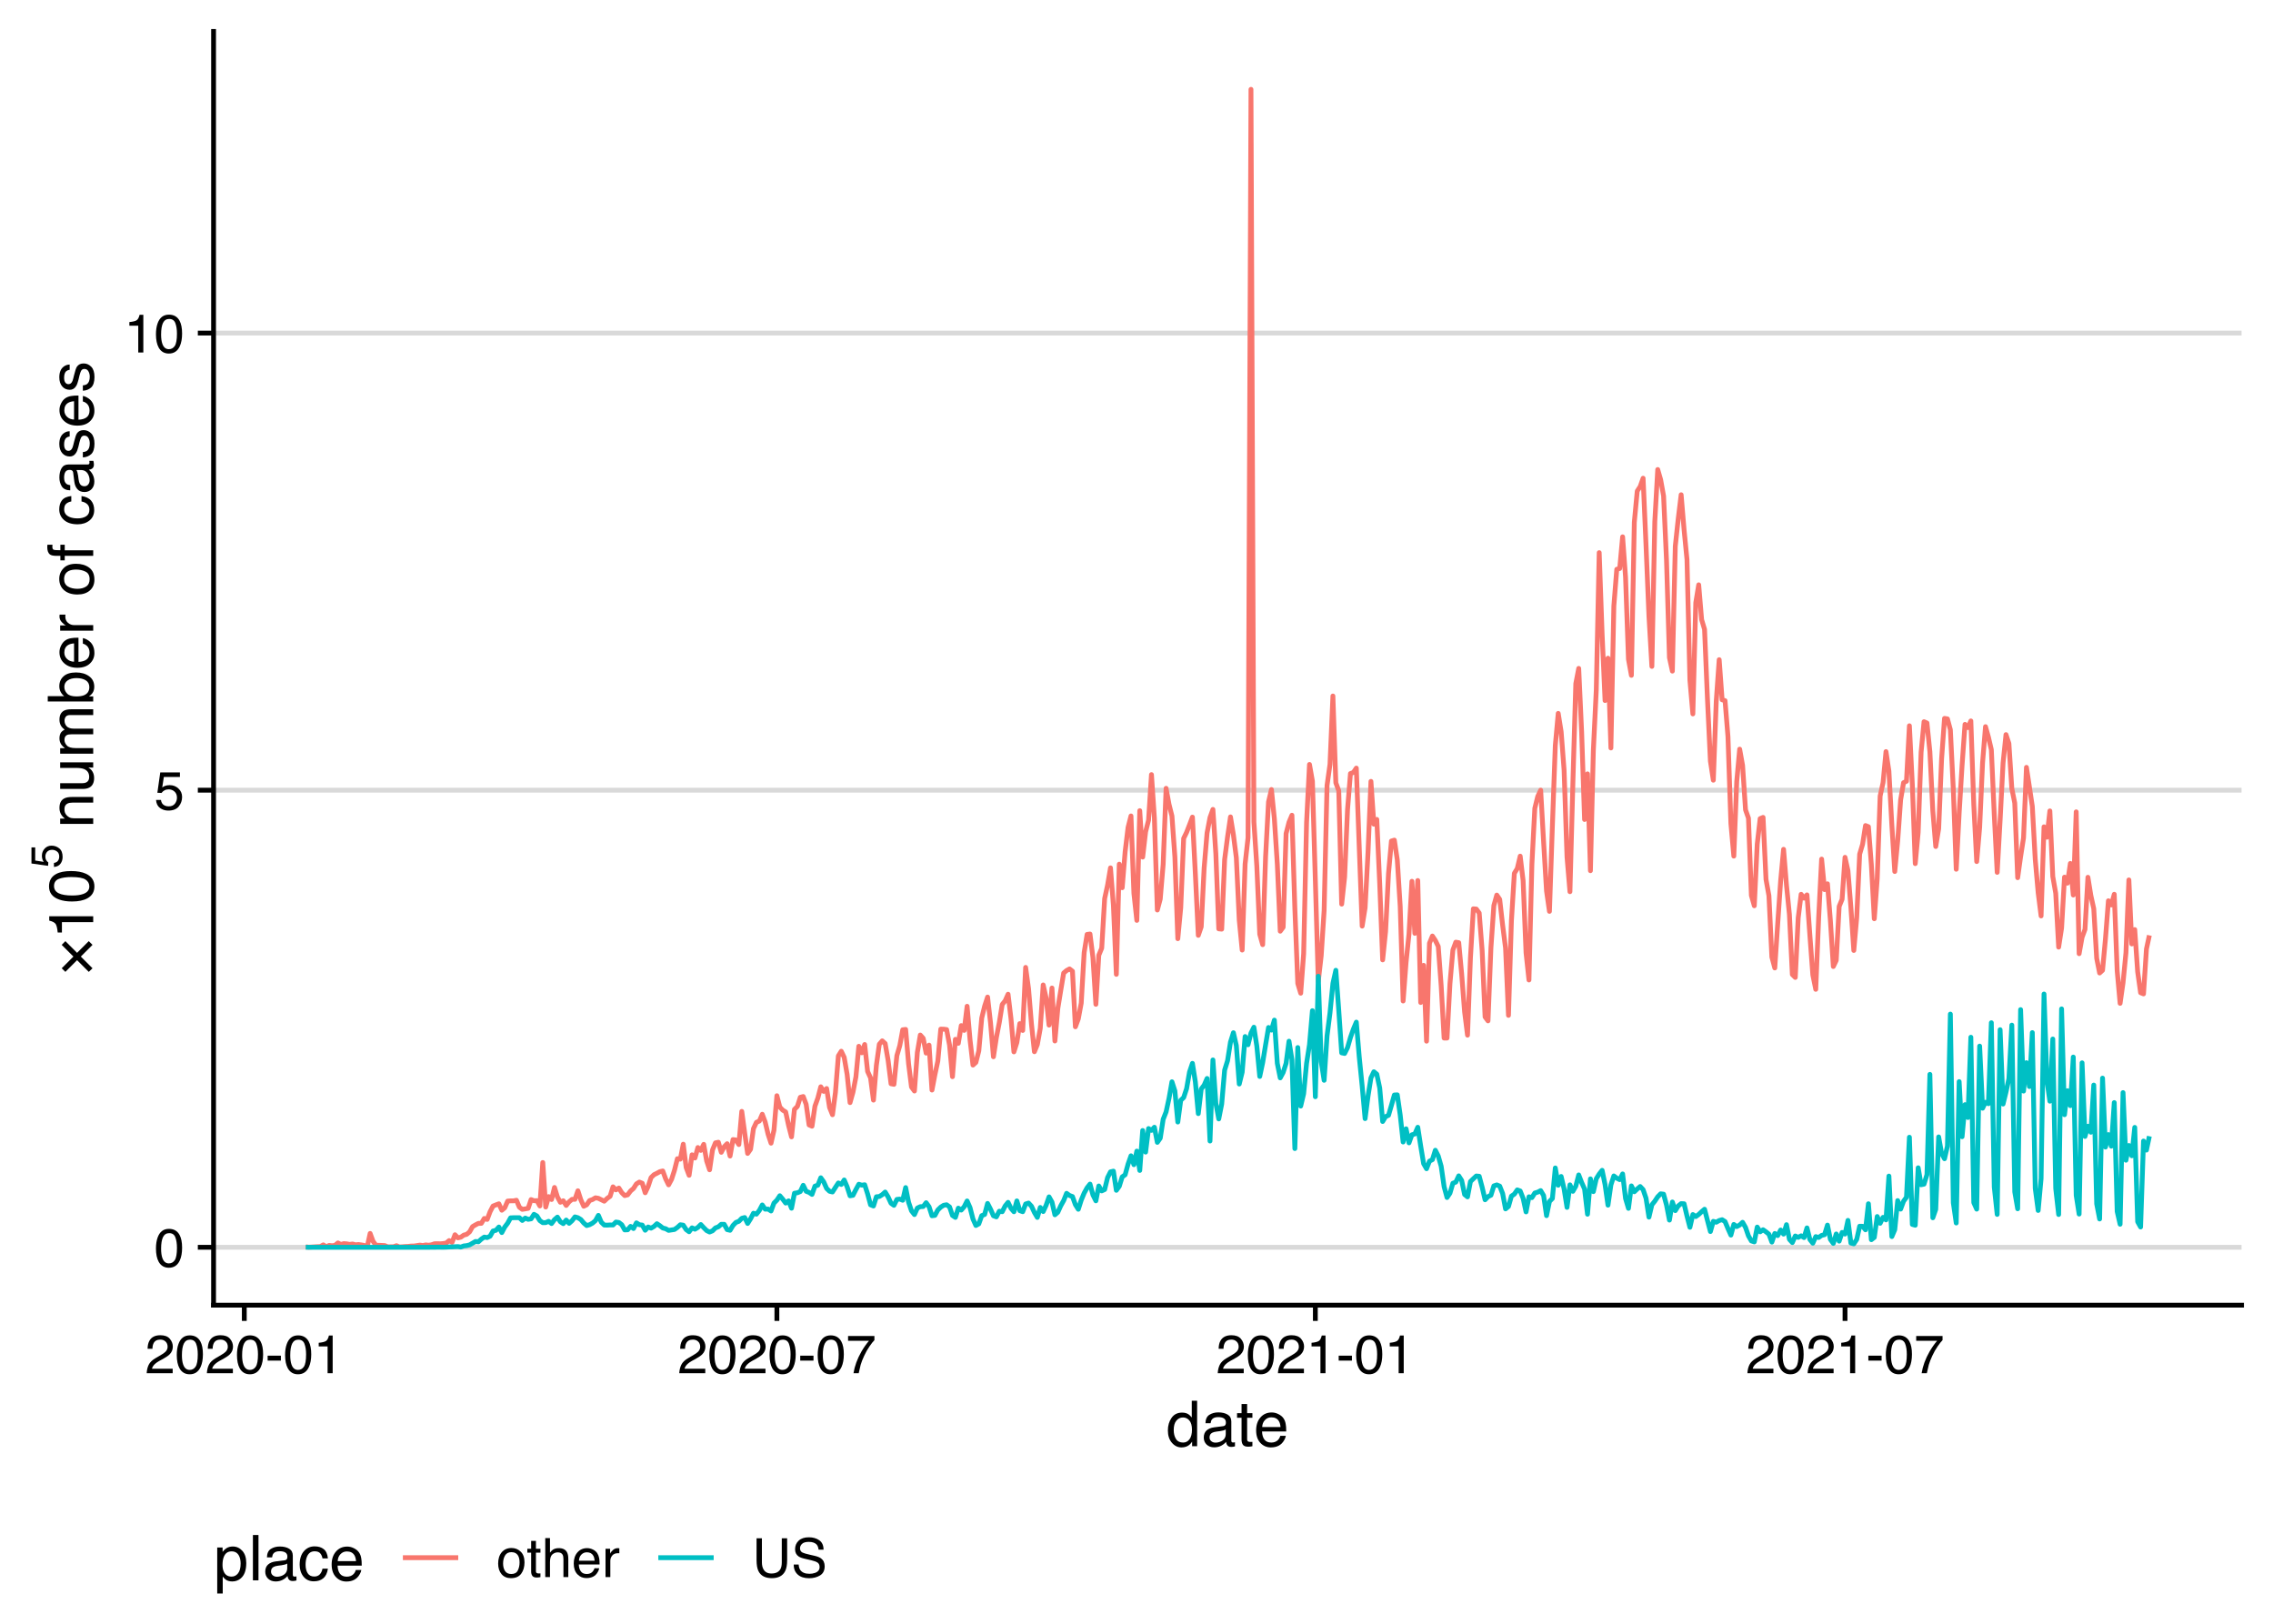 <?xml version="1.0" encoding="UTF-8"?>
<svg xmlns="http://www.w3.org/2000/svg" xmlns:xlink="http://www.w3.org/1999/xlink" width="504pt" height="360pt" viewBox="0 0 504 360" version="1.1">
<defs>
<g>
<symbol overflow="visible" id="glyph0-0">
<path style="stroke:none;" d="M 0.391 0 L 0.391 -8.609 L 7.219 -8.609 L 7.219 0 Z M 6.141 -1.078 L 6.141 -7.531 L 1.469 -7.531 L 1.469 -1.078 Z M 6.141 -1.078 "/>
</symbol>
<symbol overflow="visible" id="glyph0-1">
<path style="stroke:none;" d="M 3.25 -8.391 C 4.332 -8.391 5.117 -7.941 5.609 -7.047 C 5.984 -6.359 6.172 -5.41 6.172 -4.203 C 6.172 -3.066 6 -2.125 5.656 -1.375 C 5.164 -0.301 4.359 0.234 3.234 0.234 C 2.234 0.234 1.484 -0.203 0.984 -1.078 C 0.578 -1.816 0.375 -2.801 0.375 -4.031 C 0.375 -4.977 0.5 -5.797 0.75 -6.484 C 1.207 -7.754 2.039 -8.391 3.25 -8.391 Z M 3.234 -0.734 C 3.785 -0.734 4.223 -0.973 4.547 -1.453 C 4.867 -1.941 5.031 -2.848 5.031 -4.172 C 5.031 -5.117 4.91 -5.898 4.672 -6.516 C 4.441 -7.129 3.988 -7.438 3.312 -7.438 C 2.688 -7.438 2.227 -7.145 1.938 -6.562 C 1.656 -5.977 1.516 -5.117 1.516 -3.984 C 1.516 -3.129 1.609 -2.441 1.797 -1.922 C 2.078 -1.129 2.555 -0.734 3.234 -0.734 Z M 3.234 -0.734 "/>
</symbol>
<symbol overflow="visible" id="glyph0-2">
<path style="stroke:none;" d="M 1.484 -2.141 C 1.555 -1.535 1.836 -1.117 2.328 -0.891 C 2.578 -0.773 2.863 -0.719 3.188 -0.719 C 3.812 -0.719 4.273 -0.914 4.578 -1.312 C 4.879 -1.707 5.031 -2.148 5.031 -2.641 C 5.031 -3.223 4.848 -3.676 4.484 -4 C 4.129 -4.32 3.703 -4.484 3.203 -4.484 C 2.836 -4.484 2.523 -4.41 2.266 -4.266 C 2.004 -4.129 1.785 -3.938 1.609 -3.688 L 0.688 -3.734 L 1.328 -8.25 L 5.688 -8.25 L 5.688 -7.234 L 2.125 -7.234 L 1.766 -4.906 C 1.961 -5.051 2.148 -5.16 2.328 -5.234 C 2.641 -5.359 3 -5.422 3.406 -5.422 C 4.176 -5.422 4.828 -5.172 5.359 -4.672 C 5.898 -4.18 6.172 -3.555 6.172 -2.797 C 6.172 -2.004 5.922 -1.301 5.422 -0.688 C 4.93 -0.082 4.148 0.219 3.078 0.219 C 2.398 0.219 1.797 0.023 1.266 -0.359 C 0.742 -0.742 0.453 -1.336 0.391 -2.141 Z M 1.484 -2.141 "/>
</symbol>
<symbol overflow="visible" id="glyph0-3">
<path style="stroke:none;" d="M 1.156 -5.938 L 1.156 -6.75 C 1.914 -6.82 2.441 -6.945 2.734 -7.125 C 3.035 -7.301 3.266 -7.711 3.422 -8.359 L 4.25 -8.359 L 4.25 0 L 3.125 0 L 3.125 -5.938 Z M 1.156 -5.938 "/>
</symbol>
<symbol overflow="visible" id="glyph0-4">
<path style="stroke:none;" d="M 0.375 0 C 0.414 -0.719 0.566 -1.344 0.828 -1.875 C 1.086 -2.414 1.594 -2.906 2.344 -3.344 L 3.469 -4 C 3.969 -4.289 4.32 -4.539 4.531 -4.75 C 4.852 -5.07 5.016 -5.441 5.016 -5.859 C 5.016 -6.348 4.863 -6.734 4.562 -7.016 C 4.27 -7.305 3.883 -7.453 3.406 -7.453 C 2.676 -7.453 2.176 -7.18 1.906 -6.641 C 1.75 -6.336 1.664 -5.93 1.656 -5.422 L 0.578 -5.422 C 0.586 -6.148 0.723 -6.742 0.984 -7.203 C 1.441 -8.016 2.25 -8.422 3.406 -8.422 C 4.363 -8.422 5.062 -8.16 5.5 -7.641 C 5.945 -7.117 6.172 -6.539 6.172 -5.906 C 6.172 -5.238 5.938 -4.664 5.469 -4.188 C 5.195 -3.906 4.707 -3.566 4 -3.172 L 3.188 -2.734 C 2.812 -2.523 2.516 -2.32 2.297 -2.125 C 1.898 -1.789 1.648 -1.414 1.547 -1 L 6.141 -1 L 6.141 0 Z M 0.375 0 "/>
</symbol>
<symbol overflow="visible" id="glyph0-5">
<path style="stroke:none;" d="M 0.5 -3.891 L 3.438 -3.891 L 3.438 -2.797 L 0.5 -2.797 Z M 0.5 -3.891 "/>
</symbol>
<symbol overflow="visible" id="glyph0-6">
<path style="stroke:none;" d="M 6.281 -8.25 L 6.281 -7.328 C 6.008 -7.066 5.648 -6.613 5.203 -5.969 C 4.754 -5.32 4.359 -4.625 4.016 -3.875 C 3.672 -3.133 3.41 -2.469 3.234 -1.875 C 3.129 -1.488 2.984 -0.863 2.797 0 L 1.641 0 C 1.898 -1.602 2.484 -3.195 3.391 -4.781 C 3.93 -5.707 4.492 -6.508 5.078 -7.188 L 0.438 -7.188 L 0.438 -8.25 Z M 6.281 -8.25 "/>
</symbol>
<symbol overflow="visible" id="glyph0-7">
<path style="stroke:none;" d="M 3.266 -0.688 C 3.961 -0.688 4.441 -0.945 4.703 -1.469 C 4.961 -2 5.094 -2.586 5.094 -3.234 C 5.094 -3.828 5 -4.305 4.812 -4.672 C 4.508 -5.242 4 -5.531 3.281 -5.531 C 2.633 -5.531 2.164 -5.285 1.875 -4.797 C 1.582 -4.305 1.438 -3.711 1.438 -3.016 C 1.438 -2.348 1.582 -1.789 1.875 -1.344 C 2.164 -0.906 2.629 -0.688 3.266 -0.688 Z M 3.312 -6.453 C 4.113 -6.453 4.789 -6.18 5.344 -5.641 C 5.906 -5.109 6.188 -4.316 6.188 -3.266 C 6.188 -2.254 5.941 -1.414 5.453 -0.75 C 4.961 -0.094 4.203 0.234 3.172 0.234 C 2.305 0.234 1.617 -0.055 1.109 -0.641 C 0.598 -1.234 0.344 -2.02 0.344 -3 C 0.344 -4.051 0.609 -4.891 1.141 -5.516 C 1.68 -6.141 2.406 -6.453 3.312 -6.453 Z M 3.266 -6.422 Z M 3.266 -6.422 "/>
</symbol>
<symbol overflow="visible" id="glyph0-8">
<path style="stroke:none;" d="M 0.984 -8.031 L 2.047 -8.031 L 2.047 -6.281 L 3.047 -6.281 L 3.047 -5.422 L 2.047 -5.422 L 2.047 -1.312 C 2.047 -1.094 2.125 -0.945 2.281 -0.875 C 2.352 -0.832 2.488 -0.812 2.688 -0.812 C 2.738 -0.812 2.789 -0.812 2.844 -0.812 C 2.906 -0.82 2.973 -0.828 3.047 -0.828 L 3.047 0 C 2.93 0.031 2.805 0.051 2.672 0.062 C 2.547 0.082 2.406 0.094 2.25 0.094 C 1.758 0.094 1.426 -0.031 1.25 -0.281 C 1.07 -0.531 0.984 -0.859 0.984 -1.266 L 0.984 -5.422 L 0.141 -5.422 L 0.141 -6.281 L 0.984 -6.281 Z M 0.984 -8.031 "/>
</symbol>
<symbol overflow="visible" id="glyph0-9">
<path style="stroke:none;" d="M 0.781 -8.641 L 1.828 -8.641 L 1.828 -5.422 C 2.078 -5.742 2.301 -5.969 2.5 -6.094 C 2.844 -6.312 3.27 -6.422 3.781 -6.422 C 4.688 -6.422 5.301 -6.102 5.625 -5.469 C 5.801 -5.125 5.891 -4.645 5.891 -4.031 L 5.891 0 L 4.812 0 L 4.812 -3.953 C 4.812 -4.41 4.75 -4.75 4.625 -4.969 C 4.438 -5.312 4.078 -5.484 3.547 -5.484 C 3.109 -5.484 2.711 -5.332 2.359 -5.031 C 2.004 -4.727 1.828 -4.16 1.828 -3.328 L 1.828 0 L 0.781 0 Z M 0.781 -8.641 "/>
</symbol>
<symbol overflow="visible" id="glyph0-10">
<path style="stroke:none;" d="M 3.391 -6.422 C 3.836 -6.422 4.27 -6.316 4.688 -6.109 C 5.102 -5.898 5.422 -5.629 5.641 -5.297 C 5.848 -4.973 5.988 -4.602 6.062 -4.188 C 6.125 -3.895 6.156 -3.43 6.156 -2.797 L 1.547 -2.797 C 1.566 -2.16 1.719 -1.648 2 -1.266 C 2.281 -0.879 2.719 -0.688 3.312 -0.688 C 3.863 -0.688 4.301 -0.867 4.625 -1.234 C 4.812 -1.441 4.945 -1.688 5.031 -1.969 L 6.062 -1.969 C 6.039 -1.738 5.953 -1.484 5.797 -1.203 C 5.641 -0.922 5.469 -0.688 5.281 -0.5 C 4.957 -0.188 4.555 0.02 4.078 0.125 C 3.828 0.188 3.539 0.219 3.219 0.219 C 2.438 0.219 1.773 -0.062 1.234 -0.625 C 0.691 -1.195 0.422 -1.992 0.422 -3.016 C 0.422 -4.023 0.691 -4.844 1.234 -5.469 C 1.785 -6.102 2.504 -6.422 3.391 -6.422 Z M 5.062 -3.641 C 5.02 -4.098 4.922 -4.461 4.766 -4.734 C 4.484 -5.242 4.004 -5.5 3.328 -5.5 C 2.836 -5.5 2.426 -5.32 2.094 -4.969 C 1.77 -4.625 1.598 -4.18 1.578 -3.641 Z M 3.281 -6.422 Z M 3.281 -6.422 "/>
</symbol>
<symbol overflow="visible" id="glyph0-11">
<path style="stroke:none;" d="M 0.797 -6.281 L 1.812 -6.281 L 1.812 -5.188 C 1.883 -5.406 2.082 -5.664 2.406 -5.969 C 2.727 -6.27 3.098 -6.422 3.516 -6.422 C 3.535 -6.422 3.566 -6.414 3.609 -6.406 C 3.66 -6.406 3.742 -6.398 3.859 -6.391 L 3.859 -5.281 C 3.797 -5.289 3.738 -5.297 3.688 -5.297 C 3.633 -5.297 3.578 -5.297 3.516 -5.297 C 2.984 -5.297 2.57 -5.125 2.281 -4.781 C 2 -4.445 1.859 -4.055 1.859 -3.609 L 1.859 0 L 0.797 0 Z M 0.797 -6.281 "/>
</symbol>
<symbol overflow="visible" id="glyph0-12">
<path style="stroke:none;" d="M 2.188 -8.609 L 2.188 -3.281 C 2.188 -2.656 2.301 -2.141 2.531 -1.734 C 2.875 -1.109 3.461 -0.797 4.297 -0.797 C 5.273 -0.797 5.945 -1.133 6.312 -1.812 C 6.5 -2.176 6.594 -2.664 6.594 -3.281 L 6.594 -8.609 L 7.781 -8.609 L 7.781 -3.781 C 7.781 -2.719 7.633 -1.898 7.344 -1.328 C 6.82 -0.285 5.836 0.234 4.391 0.234 C 2.93 0.234 1.941 -0.285 1.422 -1.328 C 1.141 -1.898 1 -2.719 1 -3.781 L 1 -8.609 Z M 4.391 -8.609 Z M 4.391 -8.609 "/>
</symbol>
<symbol overflow="visible" id="glyph0-13">
<path style="stroke:none;" d="M 1.672 -2.781 C 1.703 -2.289 1.816 -1.895 2.016 -1.594 C 2.41 -1.02 3.094 -0.734 4.062 -0.734 C 4.5 -0.734 4.898 -0.797 5.266 -0.922 C 5.961 -1.16 6.312 -1.594 6.312 -2.219 C 6.312 -2.688 6.16 -3.02 5.859 -3.219 C 5.566 -3.414 5.102 -3.586 4.469 -3.734 L 3.312 -4 C 2.539 -4.164 2 -4.352 1.688 -4.562 C 1.145 -4.926 0.875 -5.461 0.875 -6.172 C 0.875 -6.953 1.141 -7.586 1.672 -8.078 C 2.203 -8.578 2.957 -8.828 3.938 -8.828 C 4.844 -8.828 5.609 -8.609 6.234 -8.172 C 6.867 -7.734 7.188 -7.035 7.188 -6.078 L 6.094 -6.078 C 6.031 -6.547 5.906 -6.898 5.719 -7.141 C 5.363 -7.586 4.758 -7.812 3.906 -7.812 C 3.219 -7.812 2.723 -7.664 2.422 -7.375 C 2.117 -7.094 1.969 -6.758 1.969 -6.375 C 1.969 -5.957 2.145 -5.648 2.5 -5.453 C 2.727 -5.328 3.25 -5.172 4.062 -4.984 L 5.281 -4.703 C 5.852 -4.566 6.301 -4.383 6.625 -4.156 C 7.164 -3.758 7.438 -3.176 7.438 -2.406 C 7.438 -1.457 7.086 -0.773 6.391 -0.359 C 5.703 0.047 4.898 0.25 3.984 0.25 C 2.91 0.25 2.07 -0.02 1.469 -0.562 C 0.863 -1.113 0.566 -1.852 0.578 -2.781 Z M 4.031 -8.844 Z M 4.031 -8.844 "/>
</symbol>
<symbol overflow="visible" id="glyph1-0">
<path style="stroke:none;" d="M 0.453 0 L 0.453 -10.047 L 8.422 -10.047 L 8.422 0 Z M 7.172 -1.266 L 7.172 -8.781 L 1.703 -8.781 L 1.703 -1.266 Z M 7.172 -1.266 "/>
</symbol>
<symbol overflow="visible" id="glyph1-1">
<path style="stroke:none;" d="M 1.688 -3.578 C 1.688 -2.797 1.852 -2.141 2.188 -1.609 C 2.52 -1.078 3.051 -0.812 3.781 -0.812 C 4.352 -0.812 4.82 -1.055 5.188 -1.547 C 5.551 -2.035 5.734 -2.738 5.734 -3.656 C 5.734 -4.582 5.539 -5.266 5.156 -5.703 C 4.781 -6.148 4.316 -6.375 3.766 -6.375 C 3.148 -6.375 2.648 -6.133 2.266 -5.656 C 1.879 -5.188 1.688 -4.492 1.688 -3.578 Z M 3.531 -7.453 C 4.094 -7.453 4.562 -7.332 4.938 -7.094 C 5.156 -6.957 5.406 -6.719 5.688 -6.375 L 5.688 -10.078 L 6.875 -10.078 L 6.875 0 L 5.766 0 L 5.766 -1.016 C 5.473 -0.566 5.129 -0.238 4.734 -0.031 C 4.348 0.164 3.898 0.266 3.391 0.266 C 2.578 0.266 1.875 -0.078 1.281 -0.766 C 0.688 -1.453 0.391 -2.363 0.391 -3.5 C 0.391 -4.57 0.66 -5.5 1.203 -6.281 C 1.742 -7.062 2.52 -7.453 3.531 -7.453 Z M 3.531 -7.453 "/>
</symbol>
<symbol overflow="visible" id="glyph1-2">
<path style="stroke:none;" d="M 1.844 -1.953 C 1.844 -1.598 1.973 -1.316 2.234 -1.109 C 2.492 -0.898 2.801 -0.797 3.156 -0.797 C 3.594 -0.797 4.016 -0.895 4.422 -1.094 C 5.098 -1.426 5.438 -1.973 5.438 -2.734 L 5.438 -3.719 C 5.289 -3.625 5.098 -3.547 4.859 -3.484 C 4.617 -3.422 4.383 -3.375 4.156 -3.344 L 3.422 -3.25 C 2.973 -3.195 2.633 -3.102 2.406 -2.969 C 2.031 -2.758 1.844 -2.422 1.844 -1.953 Z M 4.828 -4.438 C 5.109 -4.469 5.297 -4.586 5.391 -4.797 C 5.441 -4.898 5.469 -5.055 5.469 -5.266 C 5.469 -5.68 5.316 -5.984 5.016 -6.172 C 4.723 -6.359 4.301 -6.453 3.75 -6.453 C 3.102 -6.453 2.645 -6.281 2.375 -5.938 C 2.227 -5.75 2.129 -5.469 2.078 -5.094 L 0.938 -5.094 C 0.957 -5.988 1.25 -6.613 1.812 -6.969 C 2.375 -7.32 3.031 -7.5 3.781 -7.5 C 4.633 -7.5 5.332 -7.332 5.875 -7 C 6.406 -6.676 6.672 -6.164 6.672 -5.469 L 6.672 -1.266 C 6.672 -1.129 6.695 -1.02 6.75 -0.938 C 6.801 -0.863 6.91 -0.828 7.078 -0.828 C 7.141 -0.828 7.203 -0.832 7.266 -0.844 C 7.336 -0.852 7.41 -0.863 7.484 -0.875 L 7.484 0.031 C 7.297 0.082 7.148 0.113 7.047 0.125 C 6.941 0.145 6.805 0.156 6.641 0.156 C 6.211 0.156 5.906 0.004 5.719 -0.297 C 5.613 -0.453 5.539 -0.676 5.5 -0.969 C 5.25 -0.645 4.891 -0.359 4.422 -0.109 C 3.953 0.129 3.438 0.25 2.875 0.25 C 2.195 0.25 1.641 0.047 1.203 -0.359 C 0.773 -0.773 0.562 -1.297 0.562 -1.922 C 0.562 -2.598 0.77 -3.125 1.188 -3.5 C 1.613 -3.875 2.172 -4.102 2.859 -4.188 Z M 3.812 -7.5 Z M 3.812 -7.5 "/>
</symbol>
<symbol overflow="visible" id="glyph1-3">
<path style="stroke:none;" d="M 1.156 -9.359 L 2.391 -9.359 L 2.391 -7.328 L 3.562 -7.328 L 3.562 -6.312 L 2.391 -6.312 L 2.391 -1.531 C 2.391 -1.281 2.477 -1.113 2.656 -1.031 C 2.75 -0.977 2.906 -0.953 3.125 -0.953 C 3.188 -0.953 3.25 -0.953 3.312 -0.953 C 3.383 -0.953 3.469 -0.957 3.562 -0.969 L 3.562 0 C 3.414 0.039 3.266 0.066 3.109 0.078 C 2.961 0.098 2.801 0.109 2.625 0.109 C 2.051 0.109 1.66 -0.035 1.453 -0.328 C 1.254 -0.617 1.156 -1 1.156 -1.469 L 1.156 -6.312 L 0.156 -6.312 L 0.156 -7.328 L 1.156 -7.328 Z M 1.156 -9.359 "/>
</symbol>
<symbol overflow="visible" id="glyph1-4">
<path style="stroke:none;" d="M 3.953 -7.484 C 4.473 -7.484 4.973 -7.359 5.453 -7.109 C 5.941 -6.867 6.316 -6.555 6.578 -6.172 C 6.828 -5.805 6.988 -5.375 7.062 -4.875 C 7.133 -4.539 7.172 -4.004 7.172 -3.266 L 1.812 -3.266 C 1.832 -2.523 2.004 -1.93 2.328 -1.484 C 2.66 -1.035 3.172 -0.812 3.859 -0.812 C 4.504 -0.812 5.02 -1.02 5.406 -1.438 C 5.625 -1.688 5.773 -1.973 5.859 -2.297 L 7.078 -2.297 C 7.047 -2.023 6.938 -1.723 6.75 -1.391 C 6.57 -1.066 6.375 -0.801 6.156 -0.594 C 5.781 -0.227 5.316 0.02 4.766 0.156 C 4.473 0.227 4.141 0.266 3.766 0.266 C 2.848 0.266 2.07 -0.066 1.438 -0.734 C 0.812 -1.398 0.5 -2.328 0.5 -3.516 C 0.5 -4.691 0.816 -5.645 1.453 -6.375 C 2.086 -7.113 2.922 -7.484 3.953 -7.484 Z M 5.906 -4.25 C 5.863 -4.781 5.75 -5.207 5.562 -5.531 C 5.227 -6.113 4.664 -6.406 3.875 -6.406 C 3.312 -6.406 2.836 -6.203 2.453 -5.797 C 2.066 -5.391 1.863 -4.875 1.844 -4.25 Z M 3.828 -7.5 Z M 3.828 -7.5 "/>
</symbol>
<symbol overflow="visible" id="glyph1-5">
<path style="stroke:none;" d="M 4 -0.828 C 4.57 -0.828 5.047 -1.066 5.422 -1.547 C 5.805 -2.023 6 -2.742 6 -3.703 C 6 -4.285 5.914 -4.785 5.75 -5.203 C 5.426 -6.016 4.844 -6.422 4 -6.422 C 3.145 -6.422 2.562 -5.992 2.25 -5.141 C 2.07 -4.68 1.984 -4.102 1.984 -3.406 C 1.984 -2.844 2.07 -2.363 2.25 -1.969 C 2.562 -1.207 3.145 -0.828 4 -0.828 Z M 0.812 -7.281 L 2 -7.281 L 2 -6.312 C 2.25 -6.645 2.52 -6.906 2.812 -7.094 C 3.227 -7.363 3.711 -7.5 4.266 -7.5 C 5.098 -7.5 5.801 -7.18 6.375 -6.547 C 6.957 -5.91 7.25 -5.004 7.25 -3.828 C 7.25 -2.223 6.832 -1.082 6 -0.406 C 5.469 0.031 4.852 0.25 4.156 0.25 C 3.602 0.25 3.141 0.129 2.766 -0.109 C 2.547 -0.254 2.301 -0.492 2.031 -0.828 L 2.031 2.922 L 0.812 2.922 Z M 0.812 -7.281 "/>
</symbol>
<symbol overflow="visible" id="glyph1-6">
<path style="stroke:none;" d="M 0.938 -10.047 L 2.172 -10.047 L 2.172 0 L 0.938 0 Z M 0.938 -10.047 "/>
</symbol>
<symbol overflow="visible" id="glyph1-7">
<path style="stroke:none;" d="M 3.719 -7.531 C 4.551 -7.531 5.223 -7.328 5.734 -6.922 C 6.254 -6.523 6.566 -5.836 6.672 -4.859 L 5.469 -4.859 C 5.395 -5.305 5.227 -5.68 4.969 -5.984 C 4.719 -6.285 4.301 -6.438 3.719 -6.438 C 2.938 -6.438 2.379 -6.051 2.047 -5.281 C 1.828 -4.789 1.719 -4.18 1.719 -3.453 C 1.719 -2.711 1.867 -2.094 2.172 -1.594 C 2.484 -1.094 2.973 -0.844 3.641 -0.844 C 4.148 -0.844 4.555 -1 4.859 -1.312 C 5.16 -1.625 5.363 -2.051 5.469 -2.594 L 6.672 -2.594 C 6.535 -1.625 6.191 -0.91 5.641 -0.453 C 5.098 -0.004 4.398 0.219 3.547 0.219 C 2.586 0.219 1.82 -0.129 1.25 -0.828 C 0.688 -1.535 0.406 -2.41 0.406 -3.453 C 0.406 -4.742 0.719 -5.742 1.344 -6.453 C 1.969 -7.172 2.758 -7.531 3.719 -7.531 Z M 3.531 -7.5 Z M 3.531 -7.5 "/>
</symbol>
<symbol overflow="visible" id="glyph2-0">
<path style="stroke:none;" d="M 0 -0.453 L -10.047 -0.453 L -10.047 -8.422 L 0 -8.422 Z M -1.266 -7.172 L -8.781 -7.172 L -8.781 -1.703 L -1.266 -1.703 Z M -1.266 -7.172 "/>
</symbol>
<symbol overflow="visible" id="glyph2-1">
<path style="stroke:none;" d="M -6.172 -0.797 L -6.984 -1.594 L -4.391 -4.188 L -6.984 -6.781 L -6.172 -7.609 L -3.578 -5.016 L -0.984 -7.609 L -0.156 -6.781 L -2.75 -4.188 L -0.156 -1.594 L -0.984 -0.797 L -3.578 -3.391 Z M -6.172 -0.797 "/>
</symbol>
<symbol overflow="visible" id="glyph2-2">
<path style="stroke:none;" d="M -6.938 -1.344 L -7.875 -1.344 C -7.957 -2.227 -8.098 -2.844 -8.297 -3.188 C -8.504 -3.539 -8.988 -3.805 -9.75 -3.984 L -9.75 -4.953 L 0 -4.953 L 0 -3.641 L -6.938 -3.641 Z M -6.938 -1.344 "/>
</symbol>
<symbol overflow="visible" id="glyph2-3">
<path style="stroke:none;" d="M -9.797 -3.781 C -9.797 -5.051 -9.27 -5.969 -8.219 -6.531 C -7.414 -6.969 -6.312 -7.188 -4.906 -7.188 C -3.57 -7.188 -2.473 -6.988 -1.609 -6.594 C -0.359 -6.02 0.266 -5.082 0.266 -3.781 C 0.266 -2.602 -0.242 -1.727 -1.266 -1.156 C -2.117 -0.676 -3.266 -0.438 -4.703 -0.438 C -5.805 -0.438 -6.758 -0.582 -7.562 -0.875 C -9.051 -1.406 -9.797 -2.375 -9.797 -3.781 Z M -0.859 -3.781 C -0.859 -4.414 -1.141 -4.922 -1.703 -5.297 C -2.266 -5.672 -3.316 -5.859 -4.859 -5.859 C -5.973 -5.859 -6.891 -5.723 -7.609 -5.453 C -8.328 -5.18 -8.688 -4.648 -8.688 -3.859 C -8.688 -3.141 -8.344 -2.609 -7.656 -2.266 C -6.977 -1.93 -5.977 -1.766 -4.656 -1.766 C -3.656 -1.766 -2.852 -1.875 -2.25 -2.094 C -1.32 -2.414 -0.859 -2.977 -0.859 -3.781 Z M -0.859 -3.781 "/>
</symbol>
<symbol overflow="visible" id="glyph2-4">
<path style="stroke:none;" d="M -7.328 -0.906 L -7.328 -2.078 L -6.281 -2.078 C -6.707 -2.422 -7.016 -2.785 -7.203 -3.172 C -7.391 -3.555 -7.484 -3.988 -7.484 -4.469 C -7.484 -5.5 -7.125 -6.195 -6.406 -6.562 C -6 -6.77 -5.43 -6.875 -4.703 -6.875 L 0 -6.875 L 0 -5.625 L -4.609 -5.625 C -5.055 -5.625 -5.414 -5.555 -5.688 -5.422 C -6.145 -5.203 -6.375 -4.805 -6.375 -4.234 C -6.375 -3.941 -6.348 -3.703 -6.297 -3.516 C -6.191 -3.18 -5.988 -2.883 -5.688 -2.625 C -5.445 -2.414 -5.195 -2.281 -4.938 -2.219 C -4.676 -2.164 -4.305 -2.141 -3.828 -2.141 L 0 -2.141 L 0 -0.906 Z M -7.5 -3.797 Z M -7.5 -3.797 "/>
</symbol>
<symbol overflow="visible" id="glyph2-5">
<path style="stroke:none;" d="M -7.328 -2.141 L -2.469 -2.141 C -2.094 -2.141 -1.785 -2.195 -1.547 -2.312 C -1.109 -2.531 -0.891 -2.938 -0.891 -3.531 C -0.891 -4.383 -1.27 -4.969 -2.031 -5.281 C -2.445 -5.445 -3.008 -5.531 -3.719 -5.531 L -7.328 -5.531 L -7.328 -6.766 L 0 -6.766 L 0 -5.609 L -1.078 -5.625 C -0.797 -5.457 -0.562 -5.258 -0.375 -5.031 C 0.008 -4.562 0.203 -3.988 0.203 -3.312 C 0.203 -2.27 -0.145 -1.562 -0.844 -1.188 C -1.219 -0.977 -1.719 -0.875 -2.344 -0.875 L -7.328 -0.875 Z M -7.5 -3.828 Z M -7.5 -3.828 "/>
</symbol>
<symbol overflow="visible" id="glyph2-6">
<path style="stroke:none;" d="M -7.328 -0.906 L -7.328 -2.125 L -6.281 -2.125 C -6.645 -2.414 -6.906 -2.676 -7.062 -2.906 C -7.344 -3.312 -7.484 -3.773 -7.484 -4.297 C -7.484 -4.879 -7.344 -5.348 -7.062 -5.703 C -6.895 -5.898 -6.648 -6.082 -6.328 -6.25 C -6.723 -6.52 -7.016 -6.836 -7.203 -7.203 C -7.391 -7.578 -7.484 -7.992 -7.484 -8.453 C -7.484 -9.441 -7.129 -10.113 -6.422 -10.469 C -6.035 -10.656 -5.52 -10.75 -4.875 -10.75 L 0 -10.75 L 0 -9.469 L -5.094 -9.469 C -5.57 -9.469 -5.898 -9.348 -6.078 -9.109 C -6.266 -8.867 -6.359 -8.57 -6.359 -8.219 C -6.359 -7.738 -6.195 -7.32 -5.875 -6.969 C -5.551 -6.625 -5.016 -6.453 -4.266 -6.453 L 0 -6.453 L 0 -5.203 L -4.781 -5.203 C -5.281 -5.203 -5.641 -5.141 -5.859 -5.016 C -6.203 -4.828 -6.375 -4.477 -6.375 -3.969 C -6.375 -3.508 -6.191 -3.086 -5.828 -2.703 C -5.473 -2.328 -4.828 -2.141 -3.891 -2.141 L 0 -2.141 L 0 -0.906 Z M -7.328 -0.906 "/>
</symbol>
<symbol overflow="visible" id="glyph2-7">
<path style="stroke:none;" d="M -10.078 -0.812 L -10.078 -2 L -6.438 -2 C -6.781 -2.27 -7.047 -2.594 -7.234 -2.969 C -7.422 -3.344 -7.516 -3.75 -7.516 -4.188 C -7.516 -5.094 -7.203 -5.828 -6.578 -6.391 C -5.953 -6.961 -5.023 -7.25 -3.797 -7.25 C -2.641 -7.25 -1.676 -6.969 -0.906 -6.406 C -0.145 -5.852 0.234 -5.078 0.234 -4.078 C 0.234 -3.523 0.098 -3.055 -0.172 -2.672 C -0.328 -2.441 -0.582 -2.195 -0.938 -1.938 L 0 -1.938 L 0 -0.812 Z M -0.859 -4 C -0.859 -4.664 -1.117 -5.164 -1.641 -5.5 C -2.172 -5.832 -2.867 -6 -3.734 -6 C -4.504 -6 -5.141 -5.832 -5.641 -5.5 C -6.148 -5.164 -6.406 -4.68 -6.406 -4.047 C -6.406 -3.484 -6.195 -2.988 -5.781 -2.562 C -5.375 -2.145 -4.691 -1.938 -3.734 -1.938 C -3.047 -1.938 -2.488 -2.02 -2.062 -2.188 C -1.258 -2.52 -0.859 -3.125 -0.859 -4 Z M -0.859 -4 "/>
</symbol>
<symbol overflow="visible" id="glyph2-8">
<path style="stroke:none;" d="M -7.484 -3.953 C -7.484 -4.473 -7.359 -4.973 -7.109 -5.453 C -6.867 -5.941 -6.555 -6.316 -6.172 -6.578 C -5.805 -6.828 -5.375 -6.988 -4.875 -7.062 C -4.539 -7.133 -4.004 -7.172 -3.266 -7.172 L -3.266 -1.812 C -2.523 -1.832 -1.93 -2.004 -1.484 -2.328 C -1.035 -2.66 -0.812 -3.172 -0.812 -3.859 C -0.812 -4.504 -1.02 -5.02 -1.438 -5.406 C -1.688 -5.625 -1.973 -5.773 -2.297 -5.859 L -2.297 -7.078 C -2.023 -7.047 -1.723 -6.938 -1.391 -6.75 C -1.066 -6.57 -0.801 -6.375 -0.594 -6.156 C -0.227 -5.781 0.02 -5.316 0.156 -4.766 C 0.227 -4.473 0.266 -4.141 0.266 -3.766 C 0.266 -2.848 -0.066 -2.07 -0.734 -1.438 C -1.398 -0.812 -2.328 -0.5 -3.516 -0.5 C -4.691 -0.5 -5.645 -0.816 -6.375 -1.453 C -7.113 -2.086 -7.484 -2.922 -7.484 -3.953 Z M -4.25 -5.906 C -4.781 -5.863 -5.207 -5.75 -5.531 -5.562 C -6.113 -5.227 -6.406 -4.664 -6.406 -3.875 C -6.406 -3.312 -6.203 -2.836 -5.797 -2.453 C -5.391 -2.066 -4.875 -1.863 -4.25 -1.844 Z M -7.5 -3.828 Z M -7.5 -3.828 "/>
</symbol>
<symbol overflow="visible" id="glyph2-9">
<path style="stroke:none;" d="M -7.328 -0.938 L -7.328 -2.109 L -6.062 -2.109 C -6.301 -2.203 -6.598 -2.438 -6.953 -2.812 C -7.305 -3.188 -7.484 -3.617 -7.484 -4.109 C -7.484 -4.129 -7.477 -4.164 -7.469 -4.219 C -7.469 -4.27 -7.461 -4.363 -7.453 -4.5 L -6.156 -4.5 C -6.164 -4.426 -6.172 -4.359 -6.172 -4.297 C -6.18 -4.234 -6.188 -4.164 -6.188 -4.094 C -6.188 -3.477 -5.984 -3.004 -5.578 -2.672 C -5.18 -2.336 -4.727 -2.172 -4.219 -2.172 L 0 -2.172 L 0 -0.938 Z M -7.328 -0.938 "/>
</symbol>
<symbol overflow="visible" id="glyph2-10">
<path style="stroke:none;" d=""/>
</symbol>
<symbol overflow="visible" id="glyph2-11">
<path style="stroke:none;" d="M -0.797 -3.812 C -0.797 -4.625 -1.102 -5.18 -1.719 -5.484 C -2.332 -5.785 -3.02 -5.938 -3.781 -5.938 C -4.469 -5.938 -5.023 -5.828 -5.453 -5.609 C -6.117 -5.266 -6.453 -4.672 -6.453 -3.828 C -6.453 -3.066 -6.164 -2.516 -5.594 -2.172 C -5.02 -1.836 -4.328 -1.672 -3.516 -1.672 C -2.742 -1.672 -2.098 -1.836 -1.578 -2.172 C -1.055 -2.516 -0.797 -3.062 -0.797 -3.812 Z M -7.531 -3.859 C -7.531 -4.797 -7.211 -5.586 -6.578 -6.234 C -5.953 -6.891 -5.031 -7.219 -3.812 -7.219 C -2.633 -7.219 -1.66 -6.93 -0.891 -6.359 C -0.117 -5.785 0.266 -4.895 0.266 -3.688 C 0.266 -2.688 -0.07 -1.891 -0.75 -1.297 C -1.438 -0.703 -2.352 -0.406 -3.5 -0.406 C -4.727 -0.406 -5.707 -0.719 -6.438 -1.344 C -7.164 -1.969 -7.531 -2.805 -7.531 -3.859 Z M -7.5 -3.812 Z M -7.5 -3.812 "/>
</symbol>
<symbol overflow="visible" id="glyph2-12">
<path style="stroke:none;" d="M -8.438 -1.203 C -8.945 -1.223 -9.32 -1.316 -9.562 -1.484 C -9.977 -1.766 -10.188 -2.316 -10.188 -3.141 C -10.188 -3.211 -10.18 -3.289 -10.172 -3.375 C -10.172 -3.457 -10.164 -3.551 -10.156 -3.656 L -9.031 -3.656 C -9.039 -3.531 -9.047 -3.438 -9.047 -3.375 C -9.055 -3.32 -9.062 -3.27 -9.062 -3.219 C -9.062 -2.844 -8.961 -2.617 -8.766 -2.547 C -8.578 -2.473 -8.082 -2.438 -7.281 -2.438 L -7.281 -3.656 L -6.312 -3.656 L -6.312 -2.422 L 0 -2.422 L 0 -1.203 L -6.312 -1.203 L -6.312 -0.188 L -7.281 -0.188 L -7.281 -1.203 Z M -8.438 -1.203 "/>
</symbol>
<symbol overflow="visible" id="glyph2-13">
<path style="stroke:none;" d="M -7.531 -3.719 C -7.531 -4.551 -7.328 -5.223 -6.922 -5.734 C -6.523 -6.254 -5.836 -6.566 -4.859 -6.672 L -4.859 -5.469 C -5.305 -5.395 -5.68 -5.227 -5.984 -4.969 C -6.285 -4.719 -6.438 -4.301 -6.438 -3.719 C -6.438 -2.938 -6.051 -2.379 -5.281 -2.047 C -4.789 -1.828 -4.18 -1.719 -3.453 -1.719 C -2.711 -1.719 -2.094 -1.867 -1.594 -2.172 C -1.094 -2.484 -0.844 -2.973 -0.844 -3.641 C -0.844 -4.148 -1 -4.555 -1.312 -4.859 C -1.625 -5.16 -2.051 -5.363 -2.594 -5.469 L -2.594 -6.672 C -1.625 -6.535 -0.91 -6.191 -0.453 -5.641 C -0.004 -5.098 0.219 -4.398 0.219 -3.547 C 0.219 -2.586 -0.129 -1.82 -0.828 -1.25 C -1.535 -0.688 -2.41 -0.406 -3.453 -0.406 C -4.742 -0.406 -5.742 -0.719 -6.453 -1.344 C -7.172 -1.969 -7.531 -2.758 -7.531 -3.719 Z M -7.5 -3.531 Z M -7.5 -3.531 "/>
</symbol>
<symbol overflow="visible" id="glyph2-14">
<path style="stroke:none;" d="M -1.953 -1.844 C -1.598 -1.844 -1.316 -1.973 -1.109 -2.234 C -0.898 -2.492 -0.797 -2.801 -0.797 -3.156 C -0.797 -3.594 -0.895 -4.016 -1.094 -4.422 C -1.426 -5.098 -1.973 -5.438 -2.734 -5.438 L -3.719 -5.438 C -3.625 -5.289 -3.547 -5.098 -3.484 -4.859 C -3.422 -4.617 -3.375 -4.383 -3.344 -4.156 L -3.25 -3.422 C -3.195 -2.973 -3.102 -2.633 -2.969 -2.406 C -2.758 -2.031 -2.422 -1.844 -1.953 -1.844 Z M -4.438 -4.828 C -4.469 -5.109 -4.586 -5.297 -4.797 -5.391 C -4.898 -5.441 -5.055 -5.469 -5.266 -5.469 C -5.68 -5.469 -5.984 -5.316 -6.172 -5.016 C -6.359 -4.723 -6.453 -4.301 -6.453 -3.75 C -6.453 -3.102 -6.281 -2.645 -5.938 -2.375 C -5.75 -2.227 -5.469 -2.129 -5.094 -2.078 L -5.094 -0.938 C -5.988 -0.957 -6.613 -1.25 -6.969 -1.812 C -7.32 -2.375 -7.5 -3.031 -7.5 -3.781 C -7.5 -4.633 -7.332 -5.332 -7 -5.875 C -6.676 -6.406 -6.164 -6.672 -5.469 -6.672 L -1.266 -6.672 C -1.129 -6.672 -1.02 -6.695 -0.938 -6.75 C -0.863 -6.801 -0.828 -6.91 -0.828 -7.078 C -0.828 -7.141 -0.832 -7.203 -0.844 -7.266 C -0.852 -7.336 -0.863 -7.41 -0.875 -7.484 L 0.031 -7.484 C 0.082 -7.297 0.113 -7.148 0.125 -7.047 C 0.145 -6.941 0.156 -6.805 0.156 -6.641 C 0.156 -6.211 0.004 -5.906 -0.297 -5.719 C -0.453 -5.613 -0.676 -5.539 -0.969 -5.5 C -0.645 -5.25 -0.359 -4.891 -0.109 -4.422 C 0.129 -3.953 0.25 -3.438 0.25 -2.875 C 0.25 -2.195 0.047 -1.641 -0.359 -1.203 C -0.773 -0.773 -1.297 -0.562 -1.922 -0.562 C -2.598 -0.562 -3.125 -0.77 -3.5 -1.188 C -3.875 -1.613 -4.102 -2.172 -4.188 -2.859 Z M -7.5 -3.812 Z M -7.5 -3.812 "/>
</symbol>
<symbol overflow="visible" id="glyph2-15">
<path style="stroke:none;" d="M -2.297 -1.641 C -1.891 -1.672 -1.578 -1.77 -1.359 -1.938 C -0.961 -2.25 -0.766 -2.789 -0.766 -3.562 C -0.766 -4.008 -0.863 -4.406 -1.062 -4.75 C -1.258 -5.102 -1.562 -5.281 -1.969 -5.281 C -2.289 -5.281 -2.531 -5.141 -2.688 -4.859 C -2.789 -4.68 -2.91 -4.332 -3.047 -3.812 L -3.281 -2.828 C -3.438 -2.203 -3.613 -1.742 -3.812 -1.453 C -4.145 -0.922 -4.602 -0.656 -5.188 -0.656 C -5.883 -0.656 -6.445 -0.906 -6.875 -1.406 C -7.301 -1.906 -7.516 -2.578 -7.516 -3.422 C -7.516 -4.523 -7.191 -5.316 -6.547 -5.797 C -6.129 -6.109 -5.688 -6.258 -5.219 -6.25 L -5.219 -5.094 C -5.5 -5.062 -5.75 -4.961 -5.969 -4.797 C -6.289 -4.516 -6.453 -4.023 -6.453 -3.328 C -6.453 -2.859 -6.363 -2.504 -6.188 -2.266 C -6.008 -2.023 -5.773 -1.906 -5.484 -1.906 C -5.172 -1.906 -4.914 -2.062 -4.719 -2.375 C -4.602 -2.562 -4.504 -2.832 -4.422 -3.188 L -4.219 -4 C -4.008 -4.883 -3.805 -5.477 -3.609 -5.781 C -3.285 -6.258 -2.789 -6.5 -2.125 -6.5 C -1.469 -6.5 -0.898 -6.25 -0.422 -5.75 C 0.047 -5.258 0.281 -4.508 0.281 -3.5 C 0.281 -2.406 0.035 -1.629 -0.453 -1.172 C -0.953 -0.723 -1.566 -0.484 -2.297 -0.453 Z M -7.5 -3.453 Z M -7.5 -3.453 "/>
</symbol>
<symbol overflow="visible" id="glyph3-0">
<path style="stroke:none;" d="M 0 -0.312 L -7.031 -0.312 L -7.031 -5.891 L 0 -5.891 Z M -0.875 -5.016 L -6.141 -5.016 L -6.141 -1.203 L -0.875 -1.203 Z M -0.875 -5.016 "/>
</symbol>
<symbol overflow="visible" id="glyph3-1">
<path style="stroke:none;" d="M -1.75 -1.203 C -1.258 -1.266 -0.922 -1.492 -0.734 -1.891 C -0.629 -2.098 -0.578 -2.336 -0.578 -2.609 C -0.578 -3.117 -0.738 -3.492 -1.062 -3.734 C -1.395 -3.984 -1.758 -4.109 -2.156 -4.109 C -2.633 -4.109 -3.004 -3.961 -3.266 -3.672 C -3.523 -3.379 -3.656 -3.023 -3.656 -2.609 C -3.656 -2.316 -3.598 -2.062 -3.484 -1.844 C -3.367 -1.633 -3.207 -1.457 -3 -1.312 L -3.047 -0.562 L -6.734 -1.078 L -6.734 -4.641 L -5.906 -4.641 L -5.906 -1.734 L -4 -1.438 C -4.125 -1.594 -4.211 -1.742 -4.266 -1.891 C -4.367 -2.148 -4.422 -2.445 -4.422 -2.781 C -4.422 -3.406 -4.219 -3.938 -3.812 -4.375 C -3.414 -4.812 -2.906 -5.031 -2.281 -5.031 C -1.633 -5.031 -1.062 -4.828 -0.562 -4.422 C -0.07 -4.023 0.172 -3.391 0.172 -2.516 C 0.172 -1.953 0.016 -1.457 -0.297 -1.031 C -0.609 -0.602 -1.094 -0.363 -1.75 -0.312 Z M -1.75 -1.203 "/>
</symbol>
<symbol overflow="visible" id="glyph4-0">
<path style="stroke:none;" d="M 2.469 -0.703 L -9.875 -0.703 L -9.875 -7.703 L 2.469 -7.703 Z M 1.703 -1.484 L 1.703 -6.922 L -9.078 -6.922 L -9.078 -1.484 Z M 1.703 -1.484 "/>
</symbol>
<symbol overflow="visible" id="glyph4-1">
<path style="stroke:none;" d=""/>
</symbol>
</g>
<clipPath id="clip1">
  <path d="M 47.355 276 L 497.027 276 L 497.027 278 L 47.355 278 Z M 47.355 276 "/>
</clipPath>
<clipPath id="clip2">
  <path d="M 47.355 174 L 497.027 174 L 497.027 176 L 47.355 176 Z M 47.355 174 "/>
</clipPath>
<clipPath id="clip3">
  <path d="M 47.355 73 L 497.027 73 L 497.027 75 L 47.355 75 Z M 47.355 73 "/>
</clipPath>
</defs>
<g id="surface34">
<rect x="0" y="0" width="504" height="360" style="fill:rgb(100%,100%,100%);fill-opacity:1;stroke:none;"/>
<g clip-path="url(#clip1)" clip-rule="nonzero">
<path style="fill:none;stroke-width:1.067;stroke-linecap:butt;stroke-linejoin:round;stroke:rgb(85.098%,85.098%,85.098%);stroke-opacity:1;stroke-miterlimit:10;" d="M 47.355 276.535 L 497.027 276.535 "/>
</g>
<g clip-path="url(#clip2)" clip-rule="nonzero">
<path style="fill:none;stroke-width:1.067;stroke-linecap:butt;stroke-linejoin:round;stroke:rgb(85.098%,85.098%,85.098%);stroke-opacity:1;stroke-miterlimit:10;" d="M 47.355 175.191 L 497.027 175.191 "/>
</g>
<g clip-path="url(#clip3)" clip-rule="nonzero">
<path style="fill:none;stroke-width:1.067;stroke-linecap:butt;stroke-linejoin:round;stroke:rgb(85.098%,85.098%,85.098%);stroke-opacity:1;stroke-miterlimit:10;" d="M 47.355 73.848 L 497.027 73.848 "/>
</g>
<path style="fill:none;stroke-width:1.067;stroke-linecap:butt;stroke-linejoin:round;stroke:rgb(97.255%,46.275%,42.745%);stroke-opacity:1;stroke-miterlimit:10;" d="M 67.793 276.426 L 68.441 276.516 L 69.09 276.48 L 69.738 276.438 L 70.391 276.398 L 71.039 276.371 L 71.688 276 L 72.336 276.418 L 72.984 276.117 L 73.633 276.195 L 74.281 276.109 L 74.93 275.574 L 75.578 275.91 L 76.23 275.723 L 76.879 275.777 L 77.527 275.895 L 78.176 275.809 L 78.824 275.984 L 79.473 275.922 L 80.121 276.008 L 80.77 276.125 L 81.418 276.453 L 82.07 273.465 L 82.719 275.215 L 83.367 276.102 L 84.016 276.094 L 85.312 276.156 L 85.961 276.434 L 86.609 276.422 L 87.262 276.41 L 87.91 276.18 L 88.559 276.461 L 89.207 276.422 L 89.855 276.363 L 90.504 276.34 L 91.152 276.262 L 91.801 276.254 L 92.449 276.156 L 93.102 276.055 L 93.75 276.141 L 94.398 276.012 L 95.047 276.078 L 95.695 275.98 L 96.344 275.754 L 96.992 275.738 L 97.641 275.762 L 98.289 275.703 L 98.941 275.598 L 99.59 275.051 L 100.238 275.449 L 100.887 273.754 L 101.535 274.441 L 102.184 274.297 L 102.832 273.836 L 103.48 273.664 L 104.129 273.113 L 104.781 271.953 L 105.43 271.57 L 106.078 271.234 L 106.727 271.23 L 107.375 270.148 L 108.023 270.359 L 108.672 268.641 L 109.32 267.395 L 109.969 267.133 L 110.621 266.891 L 111.27 268.32 L 111.918 267.785 L 112.566 266.293 L 113.215 266.242 L 113.863 266.238 L 114.512 266.109 L 115.16 267.645 L 115.809 268.125 L 116.461 268.02 L 117.109 267.902 L 117.758 265.961 L 118.406 266.219 L 119.055 266.191 L 119.703 267.375 L 120.352 257.742 L 121 267.613 L 121.648 265.297 L 122.301 265.945 L 122.949 263.273 L 123.598 265.383 L 124.246 266.555 L 124.895 266.223 L 125.543 267.262 L 126.191 266.445 L 126.84 265.91 L 127.488 265.902 L 128.141 264.008 L 128.789 266.004 L 129.438 267.438 L 130.086 267.121 L 130.734 266.176 L 131.383 265.949 L 132.031 265.566 L 132.68 265.676 L 133.332 265.996 L 133.98 266.32 L 134.629 265.699 L 135.277 265.23 L 135.926 263.133 L 136.574 263.805 L 137.223 263.406 L 137.871 264.434 L 138.52 265.074 L 139.172 264.906 L 139.82 264.047 L 140.469 263.488 L 141.117 262.48 L 141.766 262.078 L 142.414 262.34 L 143.062 264.449 L 143.711 263.043 L 144.359 261.082 L 145.012 260.445 L 145.66 260.125 L 146.309 259.77 L 146.957 259.617 L 147.605 261.375 L 148.254 262.691 L 148.902 261.488 L 149.551 259.484 L 150.199 256.898 L 150.852 257 L 151.5 253.68 L 152.148 258.848 L 152.797 260.578 L 153.445 256.035 L 154.094 256.742 L 154.742 254.418 L 155.391 255.055 L 156.039 253.715 L 156.691 257.402 L 157.34 259.355 L 157.988 254.957 L 158.637 253.379 L 159.285 253.246 L 159.934 255.48 L 160.582 254.234 L 161.23 253.57 L 161.879 256.305 L 162.531 252.656 L 163.18 252.746 L 163.828 253.762 L 164.477 246.406 L 165.125 251.191 L 165.773 255.727 L 166.422 254.805 L 167.07 250.223 L 167.719 248.836 L 168.371 248.551 L 169.02 247.039 L 169.668 248.766 L 170.316 251.488 L 170.965 253.453 L 171.613 250.586 L 172.262 242.93 L 172.91 245.445 L 173.562 246.129 L 174.211 246.531 L 174.859 249.527 L 175.508 252.055 L 176.156 245.957 L 176.805 245.309 L 177.453 243.285 L 178.102 243.109 L 178.75 244.832 L 179.402 249.41 L 180.051 249.691 L 180.699 245.254 L 181.348 243.438 L 181.996 240.953 L 182.645 241.969 L 183.293 241.336 L 183.941 245.535 L 184.59 247.148 L 185.242 242.234 L 185.891 234.105 L 186.539 233.07 L 187.188 234.43 L 187.836 238.203 L 188.484 244.461 L 189.133 242.152 L 189.781 238.777 L 190.43 231.973 L 191.082 233.414 L 191.73 231.578 L 192.379 237.555 L 193.027 238.965 L 193.676 243.91 L 194.324 236.172 L 194.973 231.516 L 195.621 230.77 L 196.27 231.352 L 196.922 235.09 L 197.57 240.277 L 198.219 240.406 L 198.867 234.043 L 199.516 231.82 L 200.164 228.312 L 200.812 228.23 L 201.461 235.828 L 202.109 241 L 202.762 241.891 L 203.41 233.316 L 204.059 229.477 L 204.707 230.199 L 205.355 233.484 L 206.004 231.711 L 206.652 241.676 L 207.301 238.273 L 207.949 235.246 L 208.602 228.168 L 209.25 228.18 L 209.898 228.266 L 210.547 231.727 L 211.195 238.711 L 211.844 230.43 L 212.492 231.316 L 213.141 227.383 L 213.789 228.449 L 214.441 223.102 L 215.09 230.539 L 215.738 236.137 L 216.387 235.543 L 217.035 232.992 L 217.684 225.703 L 218.332 223.055 L 218.98 221.059 L 219.633 226.762 L 220.281 234.297 L 220.93 230.047 L 221.578 226.703 L 222.227 222.703 L 222.875 221.891 L 223.523 220.43 L 224.172 225.859 L 224.82 233.211 L 225.473 231.129 L 226.121 226.945 L 226.77 228.465 L 227.418 214.484 L 228.066 219.238 L 228.715 227.082 L 229.363 233.176 L 230.012 231.602 L 230.66 228.02 L 231.312 218.371 L 231.961 221.273 L 232.609 227.281 L 233.258 219.059 L 233.906 230.797 L 234.555 223.59 L 235.203 219.602 L 235.852 215.727 L 236.5 215.176 L 237.152 214.82 L 237.801 215.324 L 238.449 227.652 L 239.098 225.898 L 239.746 222.395 L 240.395 211.191 L 241.043 207.168 L 241.691 207.082 L 242.34 212.277 L 242.992 222.668 L 243.641 211.781 L 244.289 210.215 L 244.938 199.23 L 245.586 196.238 L 246.234 192.414 L 246.883 200.746 L 247.531 216.023 L 248.18 191.594 L 248.832 196.816 L 249.48 188.852 L 250.129 183.453 L 250.777 180.906 L 251.426 198.086 L 252.074 204.059 L 252.723 179.734 L 253.371 190.023 L 254.02 184.434 L 254.672 181.836 L 255.32 171.738 L 255.969 181.395 L 256.617 201.758 L 257.266 199.328 L 257.914 191.625 L 258.562 174.781 L 259.211 178.32 L 259.859 180.91 L 260.512 189.961 L 261.16 208.117 L 261.809 201.273 L 262.457 185.875 L 263.105 184.547 L 263.754 182.871 L 264.402 181.164 L 265.051 193.777 L 265.703 207.375 L 266.352 205.484 L 267 192.414 L 267.648 184.672 L 268.297 181.254 L 268.945 179.457 L 269.594 189.277 L 270.242 205.934 L 270.891 206 L 271.543 190.559 L 272.191 185.547 L 272.84 181.113 L 273.488 185.078 L 274.137 190.168 L 274.785 204.023 L 275.434 210.637 L 276.082 191.566 L 276.73 185.746 L 277.383 19.809 L 278.031 182.219 L 278.68 192.016 L 279.328 207.129 L 279.977 209.441 L 280.625 189.926 L 281.273 177.793 L 281.922 175.043 L 282.57 181.523 L 283.223 191.582 L 283.871 206.457 L 284.52 205.578 L 285.168 184.809 L 285.816 182.293 L 286.465 180.746 L 287.113 201.406 L 287.762 218.047 L 288.41 220.203 L 289.062 211.445 L 289.711 182.383 L 290.359 169.484 L 291.008 173.184 L 291.656 195.172 L 292.305 217.59 L 292.953 211.918 L 293.602 201.871 L 294.25 174.141 L 294.902 169.465 L 295.551 154.312 L 296.199 173.551 L 296.848 175.328 L 297.496 200.453 L 298.145 194.48 L 298.793 179.48 L 299.441 171.504 L 300.09 171.262 L 300.742 170.297 L 301.391 187.926 L 302.039 205.328 L 302.688 201.281 L 303.336 188.965 L 303.984 173.242 L 304.633 182.734 L 305.281 181.672 L 305.93 195.988 L 306.582 212.816 L 307.23 206.543 L 307.879 193.66 L 308.527 186.465 L 309.176 186.266 L 309.824 190.621 L 310.473 200.949 L 311.121 221.93 L 311.773 213.359 L 312.422 207.07 L 313.07 195.391 L 313.719 206.934 L 314.367 195.223 L 315.016 222.262 L 315.664 214.023 L 316.312 230.84 L 316.961 209.125 L 317.613 207.527 L 318.262 208.504 L 318.91 209.84 L 319.559 218.562 L 320.207 230.148 L 320.855 230.148 L 321.504 218.074 L 322.152 210.648 L 322.801 208.891 L 323.453 208.996 L 324.102 215.965 L 324.75 224.336 L 325.398 229.508 L 326.047 212.359 L 326.695 201.492 L 327.344 201.547 L 327.992 202.426 L 328.641 210.734 L 329.293 225.461 L 329.941 226.336 L 330.59 210.137 L 331.238 200.781 L 331.887 198.445 L 332.535 199.395 L 333.184 205.109 L 333.832 210.195 L 334.48 225.113 L 335.133 204.152 L 335.781 193.621 L 336.43 192.562 L 337.078 189.816 L 337.727 195.242 L 338.375 211.246 L 339.023 217.273 L 339.672 191.617 L 340.32 179.215 L 340.973 176.566 L 341.621 175.188 L 342.27 186.676 L 342.918 197.531 L 343.566 202.059 L 344.215 183.137 L 344.863 165.281 L 345.512 158.164 L 346.16 162.227 L 346.812 170.742 L 347.461 190.016 L 348.109 197.699 L 348.758 173.746 L 349.406 151.57 L 350.055 148.191 L 350.703 162.312 L 351.352 181.691 L 352.004 171.574 L 352.652 193.043 L 353.301 166.348 L 353.949 152.969 L 354.598 122.527 L 355.246 140.641 L 355.895 155.32 L 356.543 145.93 L 357.191 165.832 L 357.844 134.355 L 358.492 126.215 L 359.141 126.047 L 359.789 119.023 L 360.438 127.949 L 361.086 146.176 L 361.734 149.73 L 362.383 115.777 L 363.031 108.871 L 363.684 107.875 L 364.332 106.027 L 364.98 120.938 L 365.629 136.633 L 366.277 147.746 L 366.926 115.617 L 367.574 104.098 L 368.223 106.348 L 368.871 109.965 L 369.523 124.23 L 370.172 145.816 L 370.82 148.793 L 371.469 121.098 L 372.117 115.039 L 372.766 109.691 L 373.414 117.43 L 374.062 124.062 L 374.711 150.816 L 375.363 158.281 L 376.012 133.621 L 376.66 129.66 L 377.309 137.383 L 377.957 139.535 L 378.605 155.07 L 379.254 168.734 L 379.902 172.977 L 380.551 155.477 L 381.203 146.258 L 381.852 155.152 L 382.5 155.344 L 383.148 163.32 L 383.797 182.566 L 384.445 189.809 L 385.094 173.262 L 385.742 166.094 L 386.391 169.707 L 387.043 179.547 L 387.691 181.395 L 388.34 198.523 L 388.988 200.82 L 389.637 187.145 L 390.285 181.496 L 390.934 181.227 L 391.582 194.965 L 392.23 198.594 L 392.883 212.188 L 393.531 214.609 L 394.18 204.785 L 394.828 195.285 L 395.477 188.305 L 396.125 196.254 L 396.773 202.754 L 397.422 216.062 L 398.074 216.707 L 398.723 203.492 L 399.371 198.277 L 400.02 199.133 L 400.668 198.402 L 401.316 207.445 L 401.965 216.164 L 402.613 219.348 L 403.262 203.383 L 403.914 190.473 L 404.562 197.238 L 405.211 195.949 L 405.859 204.117 L 406.508 214.285 L 407.156 212.934 L 407.805 200.961 L 408.453 199.379 L 409.102 190.078 L 409.754 193.051 L 410.402 201.141 L 411.051 210.727 L 411.699 203.418 L 412.348 189.371 L 412.996 187.191 L 413.645 183.035 L 414.293 183.297 L 414.941 191.688 L 415.594 203.695 L 416.242 194.836 L 416.891 176.488 L 417.539 173.508 L 418.188 166.637 L 418.836 170.98 L 419.484 182.875 L 420.133 193.223 L 420.781 186.453 L 421.434 177.332 L 422.082 173.531 L 422.73 173.211 L 423.379 160.914 L 424.027 173.902 L 424.676 191.473 L 425.324 184.551 L 425.973 166.777 L 426.621 160.012 L 427.273 160.297 L 427.922 166.684 L 428.57 179.773 L 429.219 187.68 L 429.867 183.754 L 430.516 168.277 L 431.164 159.277 L 431.812 159.383 L 432.461 161.789 L 433.113 174.969 L 433.762 192.723 L 434.41 180.297 L 435.059 169.664 L 435.707 160.598 L 436.355 161.309 L 437.004 159.84 L 437.652 178.371 L 438.301 191.016 L 438.953 183.488 L 439.602 169.117 L 440.25 161.109 L 440.898 163.414 L 441.547 166.211 L 442.195 180.594 L 442.844 193.41 L 443.492 181.871 L 444.145 169.172 L 444.793 162.871 L 445.441 164.832 L 446.09 174.828 L 446.738 178.039 L 447.387 194.594 L 448.035 189.953 L 448.684 185.777 L 449.332 170.133 L 449.984 174.445 L 450.633 178.781 L 451.281 190.516 L 451.93 197.922 L 452.578 203.074 L 453.227 183.316 L 453.875 185.625 L 454.523 179.789 L 455.172 194.336 L 455.824 198.051 L 456.473 209.988 L 457.121 205.781 L 457.77 194.473 L 458.418 195.809 L 459.066 191.43 L 459.715 198.434 L 460.363 179.996 L 461.012 211.441 L 461.664 207.824 L 462.312 206.059 L 462.961 194.504 L 463.609 198.516 L 464.258 201.473 L 464.906 212.469 L 465.555 215.723 L 466.203 215.125 L 466.852 208.133 L 467.504 199.711 L 468.152 200.641 L 468.801 198.27 L 469.449 215.234 L 470.098 222.453 L 470.746 217.91 L 471.395 211.238 L 472.043 195.086 L 472.691 209.281 L 473.344 206.098 L 473.992 215.461 L 474.641 220.094 L 475.289 220.355 L 475.938 210.41 L 476.586 207.379 "/>
<path style="fill:none;stroke-width:1.067;stroke-linecap:butt;stroke-linejoin:round;stroke:rgb(0%,74.902%,76.863%);stroke-opacity:1;stroke-miterlimit:10;" d="M 67.793 276.535 L 93.102 276.535 L 93.75 276.531 L 95.047 276.531 L 95.695 276.52 L 96.344 276.527 L 96.992 276.504 L 97.641 276.512 L 98.289 276.523 L 98.941 276.5 L 99.59 276.461 L 100.238 276.449 L 100.887 276.41 L 101.535 276.383 L 102.184 276.488 L 102.832 276.238 L 103.48 276.164 L 104.129 276 L 104.781 275.625 L 105.43 275.246 L 106.078 275.32 L 106.727 274.73 L 107.375 274.277 L 108.023 274.383 L 108.672 274.078 L 109.32 272.926 L 109.969 272.77 L 110.621 272.043 L 111.27 273.27 L 111.918 272.047 L 112.566 271.191 L 113.215 270.012 L 113.863 269.98 L 115.16 269.973 L 115.809 270.59 L 116.461 270.062 L 117.109 270.34 L 117.758 270.23 L 118.406 269.227 L 119.055 269.59 L 119.703 270.621 L 120.352 271.078 L 121 271.066 L 121.648 270.777 L 122.301 271.273 L 122.949 270.402 L 123.598 269.848 L 124.246 270.875 L 124.895 271.293 L 125.543 270.5 L 126.191 271.223 L 126.84 270.645 L 127.488 269.797 L 128.141 269.98 L 128.789 270.379 L 129.438 271.152 L 130.086 271.715 L 130.734 271.531 L 131.383 271.18 L 132.031 270.629 L 132.68 269.461 L 133.332 270.98 L 133.98 271.605 L 134.629 271.625 L 135.277 271.582 L 135.926 271.594 L 136.574 270.938 L 137.223 271.035 L 137.871 271.531 L 138.52 272.684 L 139.172 272.656 L 139.82 271.898 L 140.469 272.379 L 141.117 271.117 L 141.766 271.531 L 142.414 271.613 L 143.062 272.758 L 143.711 272.035 L 144.359 272.297 L 145.012 271.918 L 145.66 271.309 L 146.309 271.742 L 146.957 272.258 L 147.605 272.422 L 148.254 272.789 L 148.902 272.688 L 149.551 272.59 L 150.199 272.133 L 150.852 271.539 L 151.5 271.629 L 152.148 272.617 L 152.797 273.09 L 153.445 272.227 L 154.094 272.527 L 154.742 272.133 L 155.391 271.488 L 156.039 272.184 L 156.691 272.836 L 157.34 273.152 L 157.988 272.887 L 158.637 272.242 L 159.285 271.996 L 159.934 271.438 L 160.582 271.445 L 161.23 272.617 L 161.879 272.77 L 162.531 271.691 L 163.18 271.02 L 163.828 270.781 L 164.477 270.113 L 165.125 269.941 L 165.773 271.254 L 166.422 270.223 L 167.07 268.984 L 167.719 269.195 L 168.371 268.375 L 169.02 267.148 L 169.668 268.086 L 170.316 268.066 L 170.965 268.488 L 171.613 266.734 L 172.262 266.086 L 172.91 265.109 L 173.562 265.871 L 174.211 266.734 L 174.859 266.238 L 175.508 267.875 L 176.156 264.551 L 176.805 264.449 L 177.453 264.184 L 178.102 262.793 L 178.75 264.121 L 179.402 264.371 L 180.051 264.809 L 180.699 262.98 L 181.348 262.766 L 181.996 261.125 L 182.645 262.035 L 183.293 263.496 L 183.941 264.121 L 184.59 264.273 L 185.242 263.25 L 185.891 262.273 L 186.539 262.605 L 187.188 261.613 L 187.836 263.129 L 188.484 265.121 L 189.133 265.012 L 189.781 263.738 L 190.43 262.559 L 191.082 262.766 L 191.73 262.672 L 192.379 264.699 L 193.027 267.121 L 193.676 267.379 L 194.324 265.336 L 194.973 265.281 L 195.621 264.875 L 196.27 264.289 L 196.922 265.367 L 197.57 266.777 L 198.219 267.234 L 198.867 265.922 L 199.516 265.848 L 200.164 266.113 L 200.812 263.301 L 201.461 266.535 L 202.109 268.449 L 202.762 269.281 L 203.41 267.84 L 204.059 267.531 L 204.707 267.5 L 205.355 266.652 L 206.004 267.547 L 206.652 269.547 L 207.301 269.461 L 207.949 268.258 L 208.602 267.629 L 209.25 267.219 L 209.898 267.109 L 210.547 267.578 L 211.195 269.484 L 211.844 269.91 L 212.492 267.859 L 213.141 268.289 L 213.789 267.551 L 214.441 266.266 L 215.09 267.742 L 215.738 270.258 L 216.387 271.703 L 217.035 271.344 L 217.684 269.523 L 218.332 269.254 L 218.98 266.812 L 219.633 268.086 L 220.281 269.555 L 220.93 269.797 L 221.578 268.539 L 222.227 268.652 L 222.875 267.375 L 223.523 266.574 L 224.172 267.906 L 224.82 268.656 L 225.473 266.254 L 226.121 268.414 L 226.77 268.648 L 227.418 266.938 L 228.066 266.734 L 228.715 267.43 L 229.363 268.82 L 230.012 269.914 L 230.66 267.707 L 231.312 268.613 L 231.961 267.219 L 232.609 265.359 L 233.258 266.508 L 233.906 269.332 L 234.555 268.77 L 235.203 267.34 L 235.852 266.176 L 236.5 264.574 L 237.152 265.051 L 237.801 265.289 L 238.449 267.078 L 239.098 268.109 L 239.746 266.086 L 240.395 264.52 L 241.043 263.352 L 241.691 262.523 L 242.34 264.922 L 242.992 266.238 L 243.641 262.941 L 244.289 264.031 L 244.938 263.734 L 245.586 261.09 L 246.234 259.809 L 246.883 259.656 L 247.531 263.906 L 248.18 263.016 L 248.832 260.926 L 249.48 260.461 L 250.129 258.098 L 250.777 256.254 L 251.426 258.223 L 252.074 255.211 L 252.723 259.5 L 253.371 250.645 L 254.02 255.434 L 254.672 250.211 L 255.32 250.617 L 255.969 249.922 L 256.617 253.273 L 257.266 252.352 L 257.914 248.156 L 258.562 246.516 L 259.211 243.508 L 259.859 239.844 L 260.512 241.867 L 261.16 248.766 L 261.809 243.945 L 262.457 243.34 L 263.105 241.367 L 263.754 237.676 L 264.402 235.758 L 265.051 239.875 L 265.703 246.898 L 266.352 241.438 L 267 240.594 L 267.648 239.109 L 268.297 252.98 L 268.945 235 L 269.594 244.59 L 270.242 248.078 L 270.891 244.77 L 271.543 237.246 L 272.191 235.16 L 272.84 231.031 L 273.488 228.965 L 274.137 231.801 L 274.785 240.34 L 275.434 237.711 L 276.082 229.812 L 276.73 231.633 L 277.383 229.055 L 278.031 227.746 L 278.68 231.938 L 279.328 238.66 L 279.977 235.605 L 280.625 231.648 L 281.273 227.805 L 281.922 228.391 L 282.57 226.172 L 283.223 235.766 L 283.871 238.977 L 284.52 237.77 L 285.168 235.75 L 285.816 230.844 L 286.465 234.934 L 287.113 254.648 L 287.762 232.25 L 288.41 245.227 L 289.062 242.492 L 289.711 235.75 L 290.359 231.59 L 291.008 224.082 L 291.656 243.16 L 292.305 216.445 L 292.953 235.379 L 293.602 239.516 L 294.25 229.672 L 294.902 224.582 L 295.551 218.027 L 296.199 215.121 L 296.848 224.02 L 297.496 233.426 L 298.145 233.562 L 298.793 232.266 L 299.441 230.02 L 300.09 228.168 L 300.742 226.617 L 301.391 234.359 L 302.039 240.793 L 302.688 248.008 L 303.336 243.008 L 303.984 238.98 L 304.633 237.621 L 305.281 238.156 L 305.93 241.223 L 306.582 248.648 L 307.23 247.57 L 307.879 247.277 L 308.527 245.059 L 309.176 242.773 L 309.824 242.734 L 310.473 247.203 L 311.121 253.195 L 311.773 250.266 L 312.422 253.383 L 313.07 251.594 L 313.719 251.414 L 314.367 249.926 L 315.016 254.09 L 315.664 257.992 L 316.312 259.121 L 316.961 257.445 L 317.613 257.105 L 318.262 255.023 L 318.91 256.305 L 319.559 258.582 L 320.207 263.094 L 320.855 265.5 L 321.504 264.547 L 322.152 262.34 L 322.801 262.086 L 323.453 260.699 L 324.102 261.715 L 324.75 264.832 L 325.398 265.359 L 326.047 261.961 L 326.695 261.332 L 327.344 260.73 L 327.992 260.793 L 328.641 263.211 L 329.293 266 L 329.941 265.305 L 330.59 264.992 L 331.238 262.926 L 331.887 262.703 L 332.535 262.973 L 333.184 264.609 L 333.832 268.02 L 334.48 267.484 L 335.133 265.195 L 335.781 264.746 L 336.43 263.812 L 337.078 264.051 L 337.727 265.68 L 338.375 268.691 L 339.023 265.34 L 339.672 265.527 L 340.32 264.5 L 340.973 264.305 L 341.621 263.969 L 342.27 265.059 L 342.918 269.523 L 343.566 266.379 L 344.215 265.715 L 344.863 258.949 L 345.512 262.781 L 346.16 260.836 L 346.812 263.598 L 347.461 267.691 L 348.109 262.688 L 348.758 264.129 L 349.406 262.992 L 350.055 260.492 L 350.703 262.164 L 351.352 263.613 L 352.004 269.207 L 352.652 261.367 L 353.301 264.195 L 353.949 261.336 L 354.598 260.301 L 355.246 259.473 L 355.895 262.621 L 356.543 267.199 L 357.191 262.707 L 357.844 260.715 L 358.492 261.211 L 359.141 261.543 L 359.789 260.273 L 360.438 265.723 L 361.086 267.906 L 361.734 262.926 L 362.383 264.223 L 363.031 263.605 L 363.684 263.062 L 364.332 263.75 L 364.98 265.664 L 365.629 269.852 L 366.277 267.117 L 366.926 266.312 L 367.574 265.336 L 368.223 264.68 L 368.871 264.762 L 369.523 267.164 L 370.172 270.508 L 370.82 266.496 L 371.469 268.41 L 372.117 267.371 L 372.766 266.852 L 373.414 266.887 L 374.062 269.598 L 374.711 272.105 L 375.363 269.277 L 376.012 269.727 L 376.66 269.258 L 377.309 268.645 L 377.957 268.102 L 378.605 270.59 L 379.254 273.047 L 379.902 270.785 L 380.551 270.98 L 381.203 270.602 L 381.852 270.422 L 382.5 270.828 L 383.148 272.395 L 383.797 273.836 L 384.445 271.469 L 385.094 271.949 L 385.742 271.598 L 386.391 270.996 L 387.043 272.133 L 387.691 274.008 L 388.34 275.133 L 388.988 275.34 L 389.637 272.055 L 390.285 273.105 L 390.934 272.648 L 391.582 273.109 L 392.23 273.633 L 392.883 275.387 L 393.531 273.473 L 394.18 273.938 L 394.828 272.707 L 395.477 273.613 L 396.125 271.523 L 396.773 274.777 L 397.422 275.492 L 398.074 274.031 L 398.723 274.34 L 399.371 273.992 L 400.02 274.383 L 400.668 272.238 L 401.316 274.816 L 401.965 275.633 L 402.613 274.172 L 403.262 274.363 L 403.914 273.902 L 404.562 273.746 L 405.211 271.617 L 405.859 274.785 L 406.508 275.676 L 407.156 273.582 L 407.805 275.18 L 408.453 273.242 L 409.102 273.609 L 409.754 270.574 L 410.402 275.598 L 411.051 275.773 L 411.699 274.789 L 412.348 271.867 L 412.996 271.883 L 413.645 272.66 L 414.293 266.883 L 414.941 274.855 L 415.594 274.348 L 416.242 269.715 L 416.891 271.219 L 417.539 269.898 L 418.188 270.461 L 418.836 260.75 L 419.484 274.16 L 420.133 272.637 L 420.781 266.184 L 421.434 268.074 L 422.082 266.324 L 422.73 265.441 L 423.379 252.137 L 424.027 271.465 L 424.676 271.648 L 425.324 258.91 L 425.973 262.672 L 426.621 262.535 L 427.273 260.418 L 427.922 238.199 L 428.57 269.992 L 429.219 268.133 L 429.867 252.066 L 430.516 255.711 L 431.164 256.906 L 431.812 254.105 L 432.461 224.836 L 433.113 266.656 L 433.762 271.152 L 434.41 239.805 L 435.059 252.02 L 435.707 244.91 L 436.355 247.762 L 437.004 229.969 L 437.652 266.625 L 438.301 268.078 L 438.953 231.934 L 439.602 245.703 L 440.25 244.383 L 440.898 244.699 L 441.547 226.75 L 442.195 263.172 L 442.844 269.246 L 443.492 228.293 L 444.145 244.777 L 444.793 242.141 L 445.441 239.152 L 446.09 227.281 L 446.738 264.25 L 447.387 268 L 448.035 223.844 L 448.684 241.906 L 449.332 235.602 L 449.984 240.898 L 450.633 228.938 L 451.281 263.477 L 451.93 268.371 L 452.578 261.297 L 453.227 220.387 L 453.875 239.602 L 454.523 244.145 L 455.172 230.363 L 455.824 263.512 L 456.473 269.27 L 457.121 223.684 L 457.77 247.141 L 458.418 241.824 L 459.066 245.133 L 459.715 234.363 L 460.363 265.031 L 461.012 269.172 L 461.664 235.641 L 462.312 251.965 L 462.961 249.695 L 463.609 251.031 L 464.258 240.57 L 464.906 266.902 L 465.555 270.262 L 466.203 239.035 L 466.852 254.32 L 467.504 251.551 L 468.152 254.121 L 468.801 244.453 L 469.449 268.59 L 470.098 271.426 L 470.746 242.242 L 471.395 257.234 L 472.043 253.969 L 472.691 256.25 L 473.344 249.957 L 473.992 270.875 L 474.641 272.039 L 475.289 252.984 L 475.938 254.988 L 476.586 251.918 "/>
<path style="fill:none;stroke-width:1.067;stroke-linecap:square;stroke-linejoin:round;stroke:rgb(0%,0%,0%);stroke-opacity:1;stroke-miterlimit:10;" d="M 47.355 289.371 L 47.355 6.973 "/>
<g style="fill:rgb(0%,0%,0%);fill-opacity:1;">
  <use xlink:href="#glyph0-1" x="34.207" y="280.84"/>
</g>
<g style="fill:rgb(0%,0%,0%);fill-opacity:1;">
  <use xlink:href="#glyph0-2" x="34.207" y="179.496"/>
</g>
<g style="fill:rgb(0%,0%,0%);fill-opacity:1;">
  <use xlink:href="#glyph0-3" x="27.531" y="78.152"/>
  <use xlink:href="#glyph0-1" x="34.205" y="78.152"/>
</g>
<path style="fill:none;stroke-width:1.067;stroke-linecap:butt;stroke-linejoin:round;stroke:rgb(0%,0%,0%);stroke-opacity:1;stroke-miterlimit:10;" d="M 43.867 276.535 L 47.355 276.535 "/>
<path style="fill:none;stroke-width:1.067;stroke-linecap:butt;stroke-linejoin:round;stroke:rgb(0%,0%,0%);stroke-opacity:1;stroke-miterlimit:10;" d="M 43.867 175.191 L 47.355 175.191 "/>
<path style="fill:none;stroke-width:1.067;stroke-linecap:butt;stroke-linejoin:round;stroke:rgb(0%,0%,0%);stroke-opacity:1;stroke-miterlimit:10;" d="M 43.867 73.848 L 47.355 73.848 "/>
<path style="fill:none;stroke-width:1.067;stroke-linecap:square;stroke-linejoin:round;stroke:rgb(0%,0%,0%);stroke-opacity:1;stroke-miterlimit:10;" d="M 47.355 289.371 L 497.027 289.371 "/>
<path style="fill:none;stroke-width:1.067;stroke-linecap:butt;stroke-linejoin:round;stroke:rgb(0%,0%,0%);stroke-opacity:1;stroke-miterlimit:10;" d="M 54.168 292.859 L 54.168 289.371 "/>
<path style="fill:none;stroke-width:1.067;stroke-linecap:butt;stroke-linejoin:round;stroke:rgb(0%,0%,0%);stroke-opacity:1;stroke-miterlimit:10;" d="M 172.262 292.859 L 172.262 289.371 "/>
<path style="fill:none;stroke-width:1.067;stroke-linecap:butt;stroke-linejoin:round;stroke:rgb(0%,0%,0%);stroke-opacity:1;stroke-miterlimit:10;" d="M 291.656 292.859 L 291.656 289.371 "/>
<path style="fill:none;stroke-width:1.067;stroke-linecap:butt;stroke-linejoin:round;stroke:rgb(0%,0%,0%);stroke-opacity:1;stroke-miterlimit:10;" d="M 409.102 292.859 L 409.102 289.371 "/>
<g style="fill:rgb(0%,0%,0%);fill-opacity:1;">
  <use xlink:href="#glyph0-4" x="32.148" y="304.457"/>
  <use xlink:href="#glyph0-1" x="38.822" y="304.457"/>
  <use xlink:href="#glyph0-4" x="45.496" y="304.457"/>
  <use xlink:href="#glyph0-1" x="52.17" y="304.457"/>
  <use xlink:href="#glyph0-5" x="58.844" y="304.457"/>
  <use xlink:href="#glyph0-1" x="62.84" y="304.457"/>
  <use xlink:href="#glyph0-3" x="69.514" y="304.457"/>
</g>
<g style="fill:rgb(0%,0%,0%);fill-opacity:1;">
  <use xlink:href="#glyph0-4" x="150.242" y="304.457"/>
  <use xlink:href="#glyph0-1" x="156.916" y="304.457"/>
  <use xlink:href="#glyph0-4" x="163.59" y="304.457"/>
  <use xlink:href="#glyph0-1" x="170.264" y="304.457"/>
  <use xlink:href="#glyph0-5" x="176.938" y="304.457"/>
  <use xlink:href="#glyph0-1" x="180.934" y="304.457"/>
  <use xlink:href="#glyph0-6" x="187.607" y="304.457"/>
</g>
<g style="fill:rgb(0%,0%,0%);fill-opacity:1;">
  <use xlink:href="#glyph0-4" x="269.637" y="304.457"/>
  <use xlink:href="#glyph0-1" x="276.311" y="304.457"/>
  <use xlink:href="#glyph0-4" x="282.984" y="304.457"/>
  <use xlink:href="#glyph0-3" x="289.658" y="304.457"/>
  <use xlink:href="#glyph0-5" x="296.332" y="304.457"/>
  <use xlink:href="#glyph0-1" x="300.328" y="304.457"/>
  <use xlink:href="#glyph0-3" x="307.002" y="304.457"/>
</g>
<g style="fill:rgb(0%,0%,0%);fill-opacity:1;">
  <use xlink:href="#glyph0-4" x="387.082" y="304.457"/>
  <use xlink:href="#glyph0-1" x="393.756" y="304.457"/>
  <use xlink:href="#glyph0-4" x="400.43" y="304.457"/>
  <use xlink:href="#glyph0-3" x="407.104" y="304.457"/>
  <use xlink:href="#glyph0-5" x="413.777" y="304.457"/>
  <use xlink:href="#glyph0-1" x="417.773" y="304.457"/>
  <use xlink:href="#glyph0-6" x="424.447" y="304.457"/>
</g>
<g style="fill:rgb(0%,0%,0%);fill-opacity:1;">
  <use xlink:href="#glyph1-1" x="258.566" y="320.641"/>
  <use xlink:href="#glyph1-2" x="266.353" y="320.641"/>
  <use xlink:href="#glyph1-3" x="274.139" y="320.641"/>
  <use xlink:href="#glyph1-4" x="278.028" y="320.641"/>
</g>
<g style="fill:rgb(0%,0%,0%);fill-opacity:1;">
  <use xlink:href="#glyph2-1" x="20.668" y="216.27"/>
</g>
<g style="fill:rgb(0%,0%,0%);fill-opacity:1;">
  <use xlink:href="#glyph2-2" x="20.668" y="208.094"/>
  <use xlink:href="#glyph2-3" x="20.668" y="200.308"/>
</g>
<g style="fill:rgb(0%,0%,0%);fill-opacity:1;">
  <use xlink:href="#glyph3-1" x="13.711" y="192.523"/>
</g>
<g style="fill:rgb(0%,0%,0%);fill-opacity:1;">
  <use xlink:href="#glyph4-1" x="20.668" y="187.074"/>
</g>
<g style="fill:rgb(0%,0%,0%);fill-opacity:1;">
  <use xlink:href="#glyph2-4" x="20.668" y="183.574"/>
  <use xlink:href="#glyph2-5" x="20.668" y="175.788"/>
  <use xlink:href="#glyph2-6" x="20.668" y="168.002"/>
  <use xlink:href="#glyph2-7" x="20.668" y="156.34"/>
  <use xlink:href="#glyph2-8" x="20.668" y="148.554"/>
  <use xlink:href="#glyph2-9" x="20.668" y="140.768"/>
  <use xlink:href="#glyph2-10" x="20.668" y="136.105"/>
  <use xlink:href="#glyph2-11" x="20.668" y="132.216"/>
  <use xlink:href="#glyph2-12" x="20.668" y="124.43"/>
  <use xlink:href="#glyph2-10" x="20.668" y="120.54"/>
  <use xlink:href="#glyph2-13" x="20.668" y="116.65"/>
  <use xlink:href="#glyph2-14" x="20.668" y="109.65"/>
  <use xlink:href="#glyph2-15" x="20.668" y="101.864"/>
  <use xlink:href="#glyph2-8" x="20.668" y="94.864"/>
  <use xlink:href="#glyph2-15" x="20.668" y="87.078"/>
</g>
<g style="fill:rgb(0%,0%,0%);fill-opacity:1;">
  <use xlink:href="#glyph1-5" x="47.355" y="350.375"/>
  <use xlink:href="#glyph1-6" x="55.142" y="350.375"/>
  <use xlink:href="#glyph1-2" x="58.252" y="350.375"/>
  <use xlink:href="#glyph1-7" x="66.038" y="350.375"/>
  <use xlink:href="#glyph1-4" x="73.038" y="350.375"/>
</g>
<path style="fill:none;stroke-width:1.067;stroke-linecap:butt;stroke-linejoin:round;stroke:rgb(97.255%,46.275%,42.745%);stroke-opacity:1;stroke-miterlimit:10;" d="M 89.332 345.355 L 101.605 345.355 "/>
<path style="fill:none;stroke-width:1.067;stroke-linecap:butt;stroke-linejoin:round;stroke:rgb(0%,74.902%,76.863%);stroke-opacity:1;stroke-miterlimit:10;" d="M 145.973 345.355 L 158.246 345.355 "/>
<g style="fill:rgb(0%,0%,0%);fill-opacity:1;">
  <use xlink:href="#glyph0-7" x="110.113" y="349.66"/>
  <use xlink:href="#glyph0-8" x="116.787" y="349.66"/>
  <use xlink:href="#glyph0-9" x="120.121" y="349.66"/>
  <use xlink:href="#glyph0-10" x="126.795" y="349.66"/>
  <use xlink:href="#glyph0-11" x="133.469" y="349.66"/>
</g>
<g style="fill:rgb(0%,0%,0%);fill-opacity:1;">
  <use xlink:href="#glyph0-12" x="166.754" y="349.66"/>
  <use xlink:href="#glyph0-13" x="175.42" y="349.66"/>
</g>
</g>
</svg>

